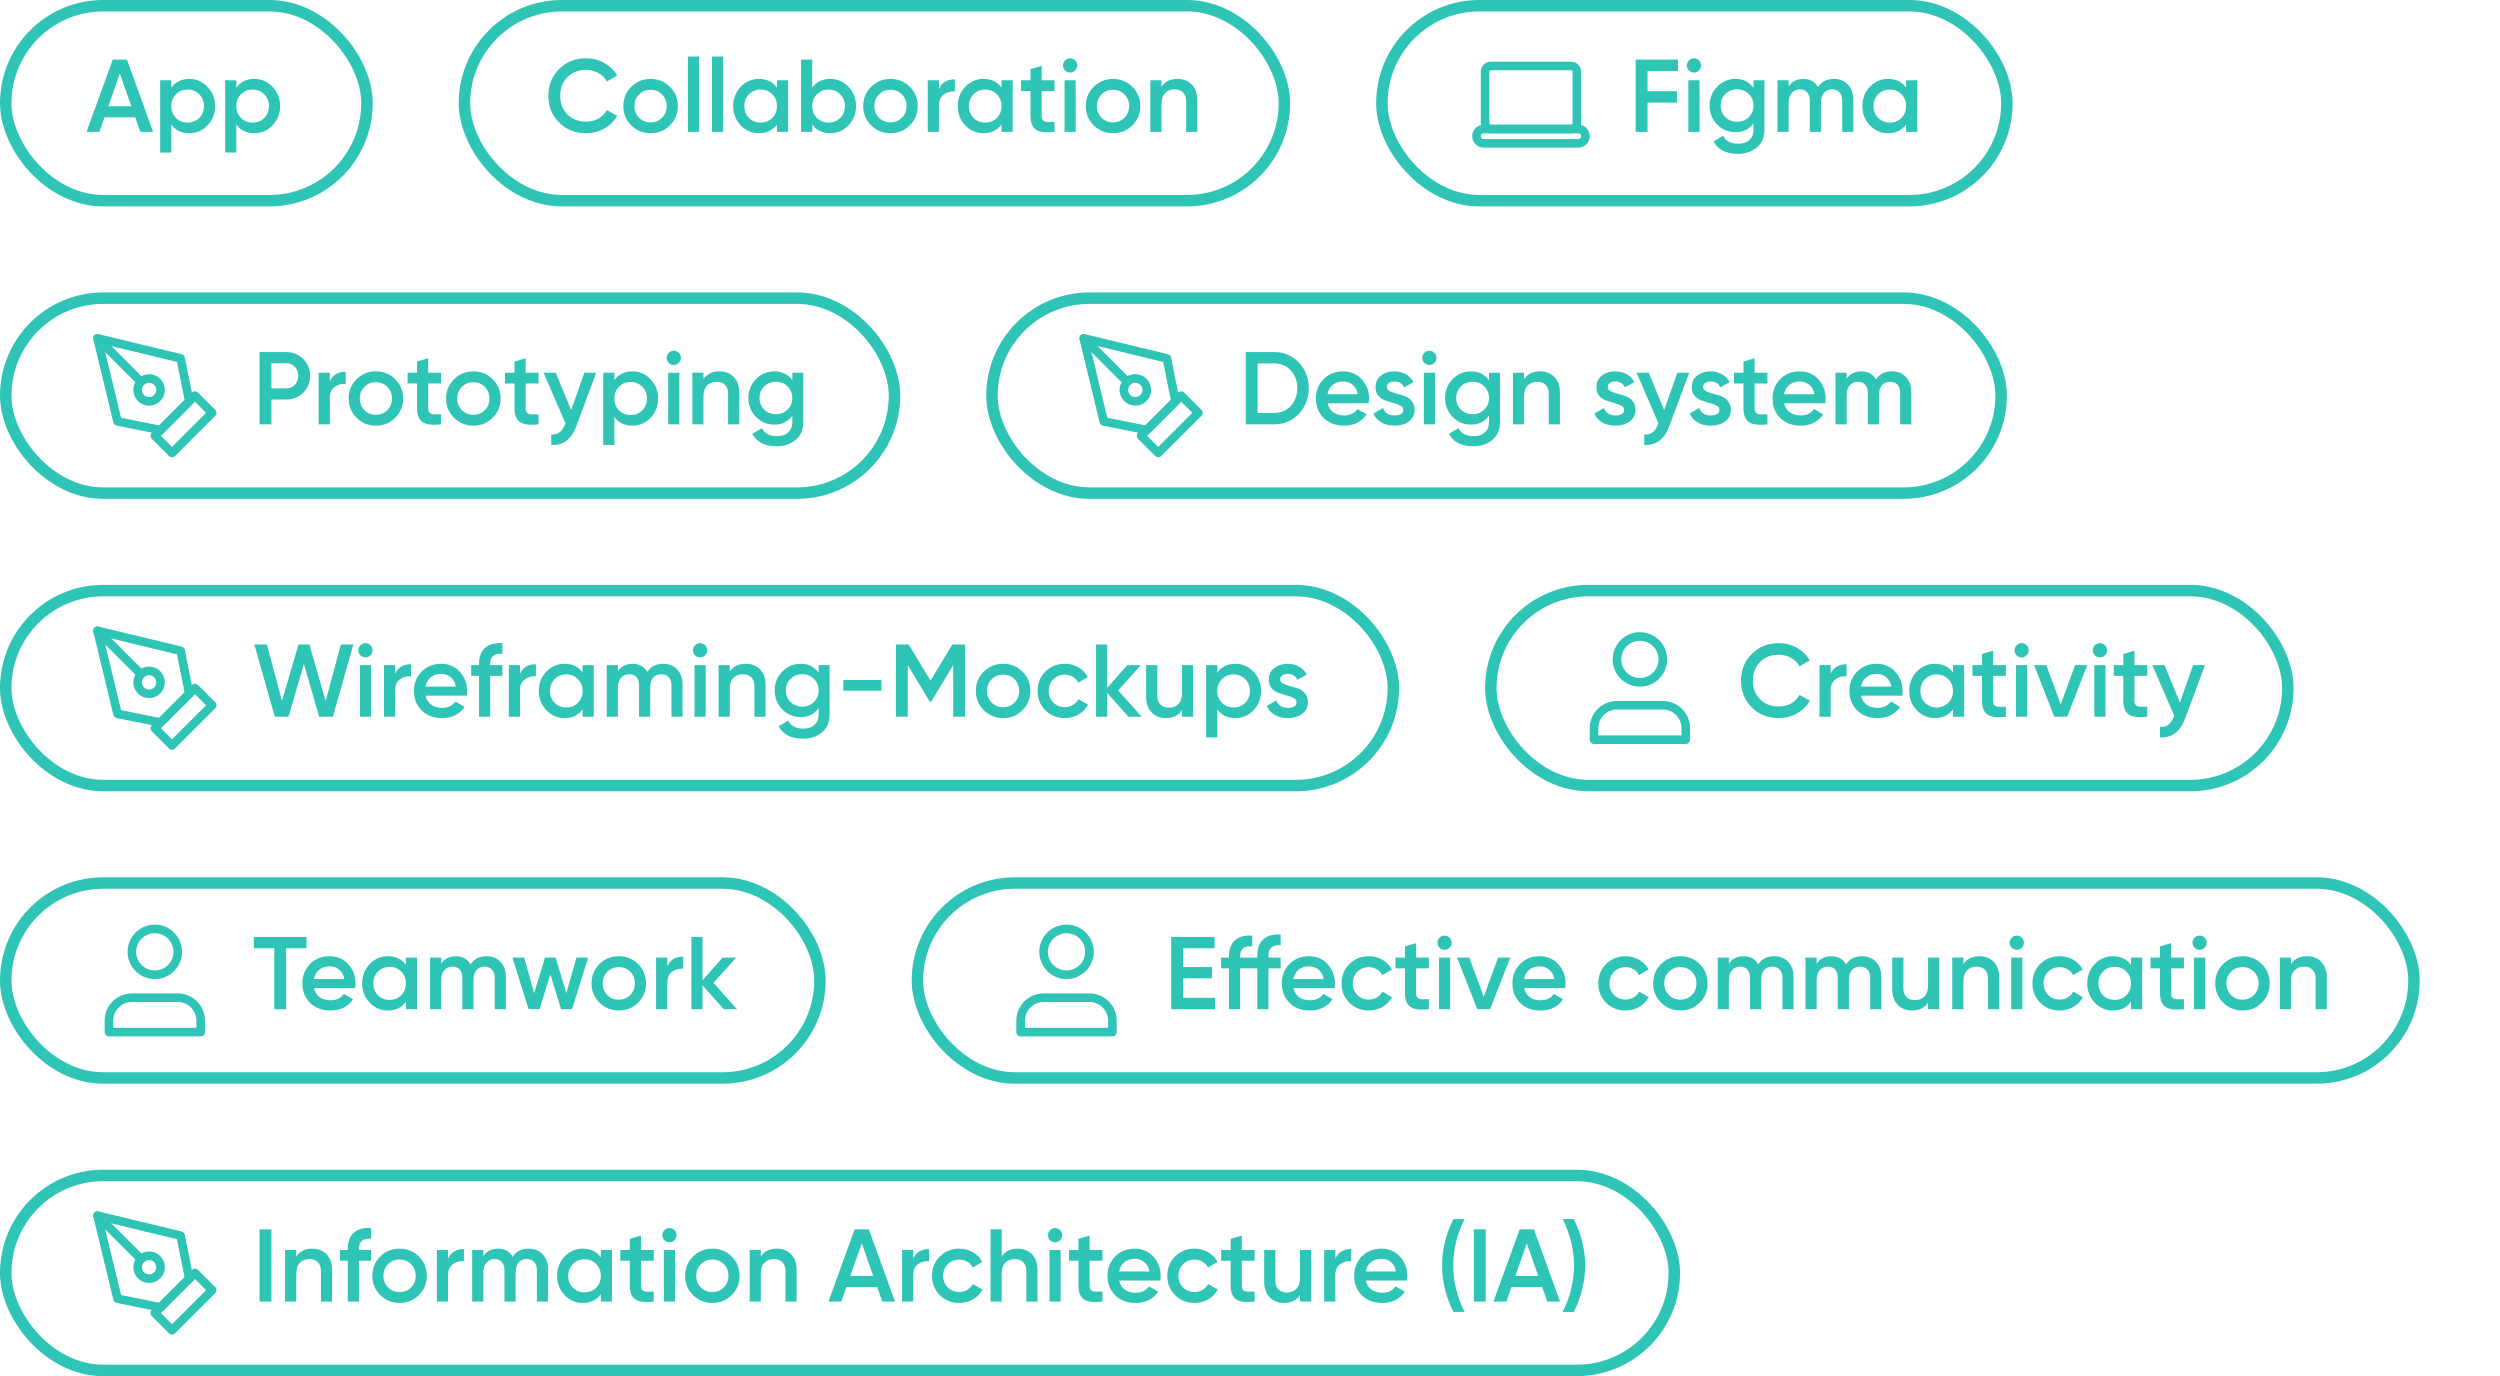 <svg width="436" height="240" viewBox="0 0 436 240" fill="none" xmlns="http://www.w3.org/2000/svg">
<rect x="1" y="1" width="63" height="34" rx="17" stroke="#2EC4B6" stroke-width="2"/>
<path d="M24.468 23L23.586 20.462H18.222L17.34 23H15.09L19.662 10.4H22.146L26.7 23H24.468ZM18.906 18.518H22.902L20.904 12.83L18.906 18.518ZM33.023 13.766C34.259 13.766 35.315 14.228 36.191 15.152C37.067 16.064 37.505 17.18 37.505 18.5C37.505 19.832 37.067 20.954 36.191 21.866C35.315 22.778 34.259 23.234 33.023 23.234C31.655 23.234 30.605 22.73 29.873 21.722V26.6H27.929V14H29.873V15.296C30.605 14.276 31.655 13.766 33.023 13.766ZM30.683 20.57C31.223 21.11 31.901 21.38 32.717 21.38C33.533 21.38 34.211 21.11 34.751 20.57C35.291 20.018 35.561 19.328 35.561 18.5C35.561 17.672 35.291 16.988 34.751 16.448C34.211 15.896 33.533 15.62 32.717 15.62C31.901 15.62 31.223 15.896 30.683 16.448C30.143 16.988 29.873 17.672 29.873 18.5C29.873 19.328 30.143 20.018 30.683 20.57ZM44.361 13.766C45.597 13.766 46.653 14.228 47.529 15.152C48.405 16.064 48.843 17.18 48.843 18.5C48.843 19.832 48.405 20.954 47.529 21.866C46.653 22.778 45.597 23.234 44.361 23.234C42.993 23.234 41.943 22.73 41.211 21.722V26.6H39.267V14H41.211V15.296C41.943 14.276 42.993 13.766 44.361 13.766ZM42.021 20.57C42.561 21.11 43.239 21.38 44.055 21.38C44.871 21.38 45.549 21.11 46.089 20.57C46.629 20.018 46.899 19.328 46.899 18.5C46.899 17.672 46.629 16.988 46.089 16.448C45.549 15.896 44.871 15.62 44.055 15.62C43.239 15.62 42.561 15.896 42.021 16.448C41.481 16.988 41.211 17.672 41.211 18.5C41.211 19.328 41.481 20.018 42.021 20.57Z" fill="#2EC4B6"/>
<rect x="81" y="1" width="143" height="34" rx="17" stroke="#2EC4B6" stroke-width="2"/>
<path d="M102.218 23.234C100.322 23.234 98.75 22.61 97.502 21.362C96.254 20.102 95.63 18.548 95.63 16.7C95.63 14.852 96.254 13.304 97.502 12.056C98.75 10.796 100.322 10.166 102.218 10.166C103.358 10.166 104.408 10.436 105.368 10.976C106.34 11.516 107.096 12.248 107.636 13.172L105.836 14.216C105.5 13.592 105.008 13.1 104.36 12.74C103.724 12.368 103.01 12.182 102.218 12.182C100.874 12.182 99.782 12.608 98.942 13.46C98.114 14.312 97.7 15.392 97.7 16.7C97.7 18.008 98.114 19.088 98.942 19.94C99.782 20.792 100.874 21.218 102.218 21.218C103.01 21.218 103.73 21.038 104.378 20.678C105.026 20.306 105.512 19.808 105.836 19.184L107.636 20.21C107.108 21.134 106.358 21.872 105.386 22.424C104.426 22.964 103.37 23.234 102.218 23.234ZM113.46 23.234C112.14 23.234 111.018 22.778 110.094 21.866C109.17 20.954 108.708 19.832 108.708 18.5C108.708 17.168 109.17 16.046 110.094 15.134C111.018 14.222 112.14 13.766 113.46 13.766C114.792 13.766 115.914 14.222 116.826 15.134C117.75 16.046 118.212 17.168 118.212 18.5C118.212 19.832 117.75 20.954 116.826 21.866C115.914 22.778 114.792 23.234 113.46 23.234ZM111.462 20.534C112.002 21.074 112.668 21.344 113.46 21.344C114.252 21.344 114.918 21.074 115.458 20.534C115.998 19.994 116.268 19.316 116.268 18.5C116.268 17.684 115.998 17.006 115.458 16.466C114.918 15.926 114.252 15.656 113.46 15.656C112.668 15.656 112.002 15.926 111.462 16.466C110.922 17.006 110.652 17.684 110.652 18.5C110.652 19.316 110.922 19.994 111.462 20.534ZM119.97 23V9.86H121.914V23H119.97ZM124.171 23V9.86H126.115V23H124.171ZM135.5 14H137.444V23H135.5V21.704C134.768 22.724 133.718 23.234 132.35 23.234C131.114 23.234 130.058 22.778 129.182 21.866C128.306 20.942 127.868 19.82 127.868 18.5C127.868 17.168 128.306 16.046 129.182 15.134C130.058 14.222 131.114 13.766 132.35 13.766C133.718 13.766 134.768 14.27 135.5 15.278V14ZM130.622 20.57C131.162 21.11 131.84 21.38 132.656 21.38C133.472 21.38 134.15 21.11 134.69 20.57C135.23 20.018 135.5 19.328 135.5 18.5C135.5 17.672 135.23 16.988 134.69 16.448C134.15 15.896 133.472 15.62 132.656 15.62C131.84 15.62 131.162 15.896 130.622 16.448C130.082 16.988 129.812 17.672 129.812 18.5C129.812 19.328 130.082 20.018 130.622 20.57ZM144.804 13.766C146.04 13.766 147.096 14.222 147.972 15.134C148.848 16.046 149.286 17.168 149.286 18.5C149.286 19.82 148.848 20.942 147.972 21.866C147.096 22.778 146.04 23.234 144.804 23.234C143.436 23.234 142.386 22.724 141.654 21.704V23H139.71V10.4H141.654V15.278C142.386 14.27 143.436 13.766 144.804 13.766ZM142.464 20.57C143.004 21.11 143.682 21.38 144.498 21.38C145.314 21.38 145.992 21.11 146.532 20.57C147.072 20.018 147.342 19.328 147.342 18.5C147.342 17.672 147.072 16.988 146.532 16.448C145.992 15.896 145.314 15.62 144.498 15.62C143.682 15.62 143.004 15.896 142.464 16.448C141.924 16.988 141.654 17.672 141.654 18.5C141.654 19.328 141.924 20.018 142.464 20.57ZM155.296 23.234C153.976 23.234 152.854 22.778 151.93 21.866C151.006 20.954 150.544 19.832 150.544 18.5C150.544 17.168 151.006 16.046 151.93 15.134C152.854 14.222 153.976 13.766 155.296 13.766C156.628 13.766 157.75 14.222 158.662 15.134C159.586 16.046 160.048 17.168 160.048 18.5C160.048 19.832 159.586 20.954 158.662 21.866C157.75 22.778 156.628 23.234 155.296 23.234ZM153.298 20.534C153.838 21.074 154.504 21.344 155.296 21.344C156.088 21.344 156.754 21.074 157.294 20.534C157.834 19.994 158.104 19.316 158.104 18.5C158.104 17.684 157.834 17.006 157.294 16.466C156.754 15.926 156.088 15.656 155.296 15.656C154.504 15.656 153.838 15.926 153.298 16.466C152.758 17.006 152.488 17.684 152.488 18.5C152.488 19.316 152.758 19.994 153.298 20.534ZM163.75 15.512C164.242 14.396 165.166 13.838 166.522 13.838V15.944C165.778 15.896 165.13 16.076 164.578 16.484C164.026 16.88 163.75 17.54 163.75 18.464V23H161.806V14H163.75V15.512ZM174.664 14H176.608V23H174.664V21.704C173.932 22.724 172.882 23.234 171.514 23.234C170.278 23.234 169.222 22.778 168.346 21.866C167.47 20.942 167.032 19.82 167.032 18.5C167.032 17.168 167.47 16.046 168.346 15.134C169.222 14.222 170.278 13.766 171.514 13.766C172.882 13.766 173.932 14.27 174.664 15.278V14ZM169.786 20.57C170.326 21.11 171.004 21.38 171.82 21.38C172.636 21.38 173.314 21.11 173.854 20.57C174.394 20.018 174.664 19.328 174.664 18.5C174.664 17.672 174.394 16.988 173.854 16.448C173.314 15.896 172.636 15.62 171.82 15.62C171.004 15.62 170.326 15.896 169.786 16.448C169.246 16.988 168.976 17.672 168.976 18.5C168.976 19.328 169.246 20.018 169.786 20.57ZM183.896 15.872H181.664V20.192C181.664 20.564 181.748 20.834 181.916 21.002C182.084 21.158 182.33 21.248 182.654 21.272C182.99 21.284 183.404 21.278 183.896 21.254V23C182.408 23.18 181.34 23.054 180.692 22.622C180.044 22.178 179.72 21.368 179.72 20.192V15.872H178.064V14H179.72V12.056L181.664 11.48V14H183.896V15.872ZM187.495 12.29C187.255 12.53 186.967 12.65 186.631 12.65C186.295 12.65 186.001 12.53 185.749 12.29C185.509 12.038 185.389 11.744 185.389 11.408C185.389 11.072 185.509 10.784 185.749 10.544C185.989 10.292 186.283 10.166 186.631 10.166C186.979 10.166 187.273 10.292 187.513 10.544C187.753 10.784 187.873 11.072 187.873 11.408C187.873 11.744 187.747 12.038 187.495 12.29ZM185.659 23V14H187.603V23H185.659ZM194.109 23.234C192.789 23.234 191.667 22.778 190.743 21.866C189.819 20.954 189.357 19.832 189.357 18.5C189.357 17.168 189.819 16.046 190.743 15.134C191.667 14.222 192.789 13.766 194.109 13.766C195.441 13.766 196.563 14.222 197.475 15.134C198.399 16.046 198.861 17.168 198.861 18.5C198.861 19.832 198.399 20.954 197.475 21.866C196.563 22.778 195.441 23.234 194.109 23.234ZM192.111 20.534C192.651 21.074 193.317 21.344 194.109 21.344C194.901 21.344 195.567 21.074 196.107 20.534C196.647 19.994 196.917 19.316 196.917 18.5C196.917 17.684 196.647 17.006 196.107 16.466C195.567 15.926 194.901 15.656 194.109 15.656C193.317 15.656 192.651 15.926 192.111 16.466C191.571 17.006 191.301 17.684 191.301 18.5C191.301 19.316 191.571 19.994 192.111 20.534ZM205.352 13.766C206.384 13.766 207.218 14.096 207.854 14.756C208.49 15.416 208.808 16.322 208.808 17.474V23H206.864V17.672C206.864 17 206.684 16.484 206.324 16.124C205.964 15.764 205.472 15.584 204.848 15.584C204.164 15.584 203.612 15.8 203.192 16.232C202.772 16.652 202.562 17.3 202.562 18.176V23H200.618V14H202.562V15.152C203.15 14.228 204.08 13.766 205.352 13.766Z" fill="#2EC4B6"/>
<rect x="241" y="1" width="109" height="34" rx="17" stroke="#2EC4B6" stroke-width="2"/>
<path d="M274 11.5H260C259.448 11.5 259 11.948 259 12.5V21.5C259 22.052 259.448 22.5 260 22.5H274C274.552 22.5 275 22.052 275 21.5V12.5C275 11.948 274.552 11.5 274 11.5Z" stroke="#2EC4B6" stroke-width="1.5" stroke-linecap="round" stroke-linejoin="round"/>
<path d="M260 22.5H274M258.75 25H275.25C275.94 25 276.5 24.44 276.5 23.75C276.5 23.06 275.94 22.5 275.25 22.5H258.75C258.06 22.5 257.5 23.06 257.5 23.75C257.5 24.44 258.06 25 258.75 25Z" stroke="#2EC4B6" stroke-width="1.5" stroke-linecap="round" stroke-linejoin="round"/>
<path d="M292.64 12.38H287.33V15.908H292.46V17.888H287.33V23H285.26V10.4H292.64V12.38ZM296.286 12.29C296.046 12.53 295.758 12.65 295.422 12.65C295.086 12.65 294.792 12.53 294.54 12.29C294.3 12.038 294.18 11.744 294.18 11.408C294.18 11.072 294.3 10.784 294.54 10.544C294.78 10.292 295.074 10.166 295.422 10.166C295.77 10.166 296.064 10.292 296.304 10.544C296.544 10.784 296.664 11.072 296.664 11.408C296.664 11.744 296.538 12.038 296.286 12.29ZM294.45 23V14H296.394V23H294.45ZM305.816 14H307.724V22.586C307.724 23.954 307.274 25.004 306.374 25.736C305.474 26.468 304.382 26.834 303.098 26.834C301.022 26.834 299.6 26.108 298.832 24.656L300.506 23.684C300.974 24.608 301.85 25.07 303.134 25.07C303.974 25.07 304.628 24.848 305.096 24.404C305.576 23.972 305.816 23.366 305.816 22.586V21.488C305.084 22.532 304.04 23.054 302.684 23.054C301.412 23.054 300.338 22.604 299.462 21.704C298.586 20.792 298.148 19.694 298.148 18.41C298.148 17.126 298.586 16.034 299.462 15.134C300.338 14.222 301.412 13.766 302.684 13.766C304.04 13.766 305.084 14.288 305.816 15.332V14ZM300.902 20.426C301.454 20.966 302.138 21.236 302.954 21.236C303.77 21.236 304.448 20.966 304.988 20.426C305.54 19.886 305.816 19.214 305.816 18.41C305.816 17.606 305.54 16.934 304.988 16.394C304.448 15.854 303.77 15.584 302.954 15.584C302.138 15.584 301.454 15.854 300.902 16.394C300.362 16.934 300.092 17.606 300.092 18.41C300.092 19.214 300.362 19.886 300.902 20.426ZM319.817 13.766C320.837 13.766 321.659 14.096 322.283 14.756C322.907 15.416 323.219 16.304 323.219 17.42V23H321.275V17.546C321.275 16.922 321.119 16.442 320.807 16.106C320.495 15.758 320.069 15.584 319.529 15.584C318.929 15.584 318.449 15.782 318.089 16.178C317.741 16.574 317.567 17.168 317.567 17.96V23H315.623V17.546C315.623 16.922 315.473 16.442 315.173 16.106C314.885 15.758 314.471 15.584 313.931 15.584C313.343 15.584 312.863 15.788 312.491 16.196C312.119 16.592 311.933 17.18 311.933 17.96V23H309.989V14H311.933V15.08C312.509 14.204 313.367 13.766 314.507 13.766C315.659 13.766 316.511 14.24 317.063 15.188C317.663 14.24 318.581 13.766 319.817 13.766ZM332.428 14H334.372V23H332.428V21.704C331.696 22.724 330.646 23.234 329.278 23.234C328.042 23.234 326.986 22.778 326.11 21.866C325.234 20.942 324.796 19.82 324.796 18.5C324.796 17.168 325.234 16.046 326.11 15.134C326.986 14.222 328.042 13.766 329.278 13.766C330.646 13.766 331.696 14.27 332.428 15.278V14ZM327.55 20.57C328.09 21.11 328.768 21.38 329.584 21.38C330.4 21.38 331.078 21.11 331.618 20.57C332.158 20.018 332.428 19.328 332.428 18.5C332.428 17.672 332.158 16.988 331.618 16.448C331.078 15.896 330.4 15.62 329.584 15.62C328.768 15.62 328.09 15.896 327.55 16.448C327.01 16.988 326.74 17.672 326.74 18.5C326.74 19.328 327.01 20.018 327.55 20.57Z" fill="#2EC4B6"/>
<rect x="1" y="52" width="155" height="34" rx="17" stroke="#2EC4B6" stroke-width="2"/>
<path d="M27 76L34 69L37 72L30 79L27 76Z" stroke="#2EC4B6" stroke-width="1.5" stroke-linecap="round" stroke-linejoin="round"/>
<path d="M33 70L31.5 62.5L17 59L20.5 73.5L28 75L33 70Z" stroke="#2EC4B6" stroke-width="1.5" stroke-linecap="round" stroke-linejoin="round"/>
<path d="M17 59L24.586 66.586" stroke="#2EC4B6" stroke-width="1.5" stroke-linecap="round" stroke-linejoin="round"/>
<path d="M26 70C27.105 70 28 69.105 28 68C28 66.895 27.105 66 26 66C24.895 66 24 66.895 24 68C24 69.105 24.895 70 26 70Z" stroke="#2EC4B6" stroke-width="1.5" stroke-linecap="round" stroke-linejoin="round"/>
<path d="M49.904 61.4C51.092 61.4 52.082 61.796 52.874 62.588C53.678 63.38 54.08 64.364 54.08 65.54C54.08 66.704 53.678 67.688 52.874 68.492C52.082 69.284 51.092 69.68 49.904 69.68H47.33V74H45.26V61.4H49.904ZM49.904 67.736C50.516 67.736 51.02 67.532 51.416 67.124C51.812 66.704 52.01 66.176 52.01 65.54C52.01 64.904 51.812 64.382 51.416 63.974C51.02 63.554 50.516 63.344 49.904 63.344H47.33V67.736H49.904ZM57.519 66.512C58.011 65.396 58.935 64.838 60.291 64.838V66.944C59.547 66.896 58.899 67.076 58.347 67.484C57.795 67.88 57.519 68.54 57.519 69.464V74H55.575V65H57.519V66.512ZM65.554 74.234C64.234 74.234 63.112 73.778 62.188 72.866C61.264 71.954 60.802 70.832 60.802 69.5C60.802 68.168 61.264 67.046 62.188 66.134C63.112 65.222 64.234 64.766 65.554 64.766C66.886 64.766 68.008 65.222 68.92 66.134C69.844 67.046 70.306 68.168 70.306 69.5C70.306 70.832 69.844 71.954 68.92 72.866C68.008 73.778 66.886 74.234 65.554 74.234ZM63.556 71.534C64.096 72.074 64.762 72.344 65.554 72.344C66.346 72.344 67.012 72.074 67.552 71.534C68.092 70.994 68.362 70.316 68.362 69.5C68.362 68.684 68.092 68.006 67.552 67.466C67.012 66.926 66.346 66.656 65.554 66.656C64.762 66.656 64.096 66.926 63.556 67.466C63.016 68.006 62.746 68.684 62.746 69.5C62.746 70.316 63.016 70.994 63.556 71.534ZM76.91 66.872H74.678V71.192C74.678 71.564 74.762 71.834 74.93 72.002C75.098 72.158 75.344 72.248 75.668 72.272C76.004 72.284 76.418 72.278 76.91 72.254V74C75.422 74.18 74.354 74.054 73.706 73.622C73.058 73.178 72.734 72.368 72.734 71.192V66.872H71.078V65H72.734V63.056L74.678 62.48V65H76.91V66.872ZM82.552 74.234C81.232 74.234 80.11 73.778 79.186 72.866C78.262 71.954 77.8 70.832 77.8 69.5C77.8 68.168 78.262 67.046 79.186 66.134C80.11 65.222 81.232 64.766 82.552 64.766C83.884 64.766 85.006 65.222 85.918 66.134C86.842 67.046 87.304 68.168 87.304 69.5C87.304 70.832 86.842 71.954 85.918 72.866C85.006 73.778 83.884 74.234 82.552 74.234ZM80.554 71.534C81.094 72.074 81.76 72.344 82.552 72.344C83.344 72.344 84.01 72.074 84.55 71.534C85.09 70.994 85.36 70.316 85.36 69.5C85.36 68.684 85.09 68.006 84.55 67.466C84.01 66.926 83.344 66.656 82.552 66.656C81.76 66.656 81.094 66.926 80.554 67.466C80.014 68.006 79.744 68.684 79.744 69.5C79.744 70.316 80.014 70.994 80.554 71.534ZM93.908 66.872H91.676V71.192C91.676 71.564 91.76 71.834 91.928 72.002C92.096 72.158 92.342 72.248 92.666 72.272C93.002 72.284 93.416 72.278 93.908 72.254V74C92.42 74.18 91.352 74.054 90.704 73.622C90.056 73.178 89.732 72.368 89.732 71.192V66.872H88.076V65H89.732V63.056L91.676 62.48V65H93.908V66.872ZM101.913 65H103.983L100.527 74.288C99.663 76.616 98.199 77.72 96.135 77.6V75.782C96.747 75.818 97.239 75.686 97.611 75.386C97.983 75.098 98.289 74.642 98.529 74.018L98.619 73.838L94.803 65H96.927L99.609 71.534L101.913 65ZM110.292 64.766C111.528 64.766 112.584 65.228 113.46 66.152C114.336 67.064 114.774 68.18 114.774 69.5C114.774 70.832 114.336 71.954 113.46 72.866C112.584 73.778 111.528 74.234 110.292 74.234C108.924 74.234 107.874 73.73 107.142 72.722V77.6H105.198V65H107.142V66.296C107.874 65.276 108.924 64.766 110.292 64.766ZM107.952 71.57C108.492 72.11 109.17 72.38 109.986 72.38C110.802 72.38 111.48 72.11 112.02 71.57C112.56 71.018 112.83 70.328 112.83 69.5C112.83 68.672 112.56 67.988 112.02 67.448C111.48 66.896 110.802 66.62 109.986 66.62C109.17 66.62 108.492 66.896 107.952 67.448C107.412 67.988 107.142 68.672 107.142 69.5C107.142 70.328 107.412 71.018 107.952 71.57ZM118.372 63.29C118.132 63.53 117.844 63.65 117.508 63.65C117.172 63.65 116.878 63.53 116.626 63.29C116.386 63.038 116.266 62.744 116.266 62.408C116.266 62.072 116.386 61.784 116.626 61.544C116.866 61.292 117.16 61.166 117.508 61.166C117.856 61.166 118.15 61.292 118.39 61.544C118.63 61.784 118.75 62.072 118.75 62.408C118.75 62.744 118.624 63.038 118.372 63.29ZM116.536 74V65H118.48V74H116.536ZM125.472 64.766C126.504 64.766 127.338 65.096 127.974 65.756C128.61 66.416 128.928 67.322 128.928 68.474V74H126.984V68.672C126.984 68 126.804 67.484 126.444 67.124C126.084 66.764 125.592 66.584 124.968 66.584C124.284 66.584 123.732 66.8 123.312 67.232C122.892 67.652 122.682 68.3 122.682 69.176V74H120.738V65H122.682V66.152C123.27 65.228 124.2 64.766 125.472 64.766ZM138.185 65H140.093V73.586C140.093 74.954 139.643 76.004 138.743 76.736C137.843 77.468 136.751 77.834 135.467 77.834C133.391 77.834 131.969 77.108 131.201 75.656L132.875 74.684C133.343 75.608 134.219 76.07 135.503 76.07C136.343 76.07 136.997 75.848 137.465 75.404C137.945 74.972 138.185 74.366 138.185 73.586V72.488C137.453 73.532 136.409 74.054 135.053 74.054C133.781 74.054 132.707 73.604 131.831 72.704C130.955 71.792 130.517 70.694 130.517 69.41C130.517 68.126 130.955 67.034 131.831 66.134C132.707 65.222 133.781 64.766 135.053 64.766C136.409 64.766 137.453 65.288 138.185 66.332V65ZM133.271 71.426C133.823 71.966 134.507 72.236 135.323 72.236C136.139 72.236 136.817 71.966 137.357 71.426C137.909 70.886 138.185 70.214 138.185 69.41C138.185 68.606 137.909 67.934 137.357 67.394C136.817 66.854 136.139 66.584 135.323 66.584C134.507 66.584 133.823 66.854 133.271 67.394C132.731 67.934 132.461 68.606 132.461 69.41C132.461 70.214 132.731 70.886 133.271 71.426Z" fill="#2EC4B6"/>
<rect x="173" y="52" width="176" height="34" rx="17" stroke="#2EC4B6" stroke-width="2"/>
<path d="M199 76L206 69L209 72L202 79L199 76Z" stroke="#2EC4B6" stroke-width="1.5" stroke-linecap="round" stroke-linejoin="round"/>
<path d="M205 70L203.5 62.5L189 59L192.5 73.5L200 75L205 70Z" stroke="#2EC4B6" stroke-width="1.5" stroke-linecap="round" stroke-linejoin="round"/>
<path d="M189 59L196.586 66.586" stroke="#2EC4B6" stroke-width="1.5" stroke-linecap="round" stroke-linejoin="round"/>
<path d="M198 70C199.105 70 200 69.105 200 68C200 66.895 199.105 66 198 66C196.895 66 196 66.895 196 68C196 69.105 196.895 70 198 70Z" stroke="#2EC4B6" stroke-width="1.5" stroke-linecap="round" stroke-linejoin="round"/>
<path d="M222.21 61.4C223.938 61.4 225.372 62.006 226.512 63.218C227.664 64.43 228.24 65.924 228.24 67.7C228.24 69.464 227.664 70.958 226.512 72.182C225.372 73.394 223.938 74 222.21 74H217.26V61.4H222.21ZM222.21 72.02C223.398 72.02 224.364 71.612 225.108 70.796C225.864 69.98 226.242 68.948 226.242 67.7C226.242 66.44 225.864 65.408 225.108 64.604C224.364 63.788 223.398 63.38 222.21 63.38H219.33V72.02H222.21ZM231.531 70.328C231.675 71.012 232.005 71.54 232.521 71.912C233.037 72.272 233.667 72.452 234.411 72.452C235.443 72.452 236.217 72.08 236.733 71.336L238.335 72.272C237.447 73.58 236.133 74.234 234.393 74.234C232.929 74.234 231.747 73.79 230.847 72.902C229.947 72.002 229.497 70.868 229.497 69.5C229.497 68.156 229.941 67.034 230.829 66.134C231.717 65.222 232.857 64.766 234.249 64.766C235.569 64.766 236.649 65.228 237.489 66.152C238.341 67.076 238.767 68.198 238.767 69.518C238.767 69.722 238.743 69.992 238.695 70.328H231.531ZM231.513 68.744H236.805C236.673 68.012 236.367 67.46 235.887 67.088C235.419 66.716 234.867 66.53 234.231 66.53C233.511 66.53 232.911 66.728 232.431 67.124C231.951 67.52 231.645 68.06 231.513 68.744ZM241.872 67.484C241.872 67.784 242.034 68.024 242.358 68.204C242.694 68.372 243.096 68.522 243.564 68.654C244.044 68.774 244.524 68.918 245.004 69.086C245.484 69.254 245.886 69.542 246.21 69.95C246.546 70.346 246.714 70.85 246.714 71.462C246.714 72.326 246.378 73.004 245.706 73.496C245.046 73.988 244.212 74.234 243.204 74.234C242.316 74.234 241.554 74.048 240.918 73.676C240.282 73.304 239.82 72.788 239.532 72.128L241.206 71.156C241.518 72.02 242.184 72.452 243.204 72.452C244.224 72.452 244.734 72.116 244.734 71.444C244.734 71.156 244.566 70.922 244.23 70.742C243.906 70.562 243.504 70.412 243.024 70.292C242.556 70.16 242.082 70.01 241.602 69.842C241.122 69.674 240.714 69.398 240.378 69.014C240.054 68.618 239.892 68.12 239.892 67.52C239.892 66.692 240.204 66.026 240.828 65.522C241.464 65.018 242.25 64.766 243.186 64.766C243.93 64.766 244.59 64.934 245.166 65.27C245.754 65.594 246.204 66.05 246.516 66.638L244.878 67.556C244.566 66.872 244.002 66.53 243.186 66.53C242.814 66.53 242.502 66.614 242.25 66.782C241.998 66.938 241.872 67.172 241.872 67.484ZM250.154 63.29C249.914 63.53 249.626 63.65 249.29 63.65C248.954 63.65 248.66 63.53 248.408 63.29C248.168 63.038 248.048 62.744 248.048 62.408C248.048 62.072 248.168 61.784 248.408 61.544C248.648 61.292 248.942 61.166 249.29 61.166C249.638 61.166 249.932 61.292 250.172 61.544C250.412 61.784 250.532 62.072 250.532 62.408C250.532 62.744 250.406 63.038 250.154 63.29ZM248.318 74V65H250.262V74H248.318ZM259.683 65H261.591V73.586C261.591 74.954 261.141 76.004 260.241 76.736C259.341 77.468 258.249 77.834 256.965 77.834C254.889 77.834 253.467 77.108 252.699 75.656L254.373 74.684C254.841 75.608 255.717 76.07 257.001 76.07C257.841 76.07 258.495 75.848 258.963 75.404C259.443 74.972 259.683 74.366 259.683 73.586V72.488C258.951 73.532 257.907 74.054 256.551 74.054C255.279 74.054 254.205 73.604 253.329 72.704C252.453 71.792 252.015 70.694 252.015 69.41C252.015 68.126 252.453 67.034 253.329 66.134C254.205 65.222 255.279 64.766 256.551 64.766C257.907 64.766 258.951 65.288 259.683 66.332V65ZM254.769 71.426C255.321 71.966 256.005 72.236 256.821 72.236C257.637 72.236 258.315 71.966 258.855 71.426C259.407 70.886 259.683 70.214 259.683 69.41C259.683 68.606 259.407 67.934 258.855 67.394C258.315 66.854 257.637 66.584 256.821 66.584C256.005 66.584 255.321 66.854 254.769 67.394C254.229 67.934 253.959 68.606 253.959 69.41C253.959 70.214 254.229 70.886 254.769 71.426ZM268.591 64.766C269.623 64.766 270.457 65.096 271.093 65.756C271.729 66.416 272.047 67.322 272.047 68.474V74H270.103V68.672C270.103 68 269.923 67.484 269.563 67.124C269.203 66.764 268.711 66.584 268.087 66.584C267.403 66.584 266.851 66.8 266.431 67.232C266.011 67.652 265.801 68.3 265.801 69.176V74H263.857V65H265.801V66.152C266.389 65.228 267.319 64.766 268.591 64.766ZM280.386 67.484C280.386 67.784 280.548 68.024 280.872 68.204C281.208 68.372 281.61 68.522 282.078 68.654C282.558 68.774 283.038 68.918 283.518 69.086C283.998 69.254 284.4 69.542 284.724 69.95C285.06 70.346 285.228 70.85 285.228 71.462C285.228 72.326 284.892 73.004 284.22 73.496C283.56 73.988 282.726 74.234 281.718 74.234C280.83 74.234 280.068 74.048 279.432 73.676C278.796 73.304 278.334 72.788 278.046 72.128L279.72 71.156C280.032 72.02 280.698 72.452 281.718 72.452C282.738 72.452 283.248 72.116 283.248 71.444C283.248 71.156 283.08 70.922 282.744 70.742C282.42 70.562 282.018 70.412 281.538 70.292C281.07 70.16 280.596 70.01 280.116 69.842C279.636 69.674 279.228 69.398 278.892 69.014C278.568 68.618 278.406 68.12 278.406 67.52C278.406 66.692 278.718 66.026 279.342 65.522C279.978 65.018 280.764 64.766 281.7 64.766C282.444 64.766 283.104 64.934 283.68 65.27C284.268 65.594 284.718 66.05 285.03 66.638L283.392 67.556C283.08 66.872 282.516 66.53 281.7 66.53C281.328 66.53 281.016 66.614 280.764 66.782C280.512 66.938 280.386 67.172 280.386 67.484ZM292.528 65H294.598L291.142 74.288C290.278 76.616 288.814 77.72 286.75 77.6V75.782C287.362 75.818 287.854 75.686 288.226 75.386C288.598 75.098 288.904 74.642 289.144 74.018L289.234 73.838L285.418 65H287.542L290.224 71.534L292.528 65ZM297.015 67.484C297.015 67.784 297.177 68.024 297.501 68.204C297.837 68.372 298.239 68.522 298.707 68.654C299.187 68.774 299.667 68.918 300.147 69.086C300.627 69.254 301.029 69.542 301.353 69.95C301.689 70.346 301.857 70.85 301.857 71.462C301.857 72.326 301.521 73.004 300.849 73.496C300.189 73.988 299.355 74.234 298.347 74.234C297.459 74.234 296.697 74.048 296.061 73.676C295.425 73.304 294.963 72.788 294.675 72.128L296.349 71.156C296.661 72.02 297.327 72.452 298.347 72.452C299.367 72.452 299.877 72.116 299.877 71.444C299.877 71.156 299.709 70.922 299.373 70.742C299.049 70.562 298.647 70.412 298.167 70.292C297.699 70.16 297.225 70.01 296.745 69.842C296.265 69.674 295.857 69.398 295.521 69.014C295.197 68.618 295.035 68.12 295.035 67.52C295.035 66.692 295.347 66.026 295.971 65.522C296.607 65.018 297.393 64.766 298.329 64.766C299.073 64.766 299.733 64.934 300.309 65.27C300.897 65.594 301.347 66.05 301.659 66.638L300.021 67.556C299.709 66.872 299.145 66.53 298.329 66.53C297.957 66.53 297.645 66.614 297.393 66.782C297.141 66.938 297.015 67.172 297.015 67.484ZM308.236 66.872H306.004V71.192C306.004 71.564 306.088 71.834 306.256 72.002C306.424 72.158 306.67 72.248 306.994 72.272C307.33 72.284 307.744 72.278 308.236 72.254V74C306.748 74.18 305.68 74.054 305.032 73.622C304.384 73.178 304.06 72.368 304.06 71.192V66.872H302.404V65H304.06V63.056L306.004 62.48V65H308.236V66.872ZM311.16 70.328C311.304 71.012 311.634 71.54 312.15 71.912C312.666 72.272 313.296 72.452 314.04 72.452C315.072 72.452 315.846 72.08 316.362 71.336L317.964 72.272C317.076 73.58 315.762 74.234 314.022 74.234C312.558 74.234 311.376 73.79 310.476 72.902C309.576 72.002 309.126 70.868 309.126 69.5C309.126 68.156 309.57 67.034 310.458 66.134C311.346 65.222 312.486 64.766 313.878 64.766C315.198 64.766 316.278 65.228 317.118 66.152C317.97 67.076 318.396 68.198 318.396 69.518C318.396 69.722 318.372 69.992 318.324 70.328H311.16ZM311.142 68.744H316.434C316.302 68.012 315.996 67.46 315.516 67.088C315.048 66.716 314.496 66.53 313.86 66.53C313.14 66.53 312.54 66.728 312.06 67.124C311.58 67.52 311.274 68.06 311.142 68.744ZM329.935 64.766C330.955 64.766 331.777 65.096 332.401 65.756C333.025 66.416 333.337 67.304 333.337 68.42V74H331.393V68.546C331.393 67.922 331.237 67.442 330.925 67.106C330.613 66.758 330.187 66.584 329.647 66.584C329.047 66.584 328.567 66.782 328.207 67.178C327.859 67.574 327.685 68.168 327.685 68.96V74H325.741V68.546C325.741 67.922 325.591 67.442 325.291 67.106C325.003 66.758 324.589 66.584 324.049 66.584C323.461 66.584 322.981 66.788 322.609 67.196C322.237 67.592 322.051 68.18 322.051 68.96V74H320.107V65H322.051V66.08C322.627 65.204 323.485 64.766 324.625 64.766C325.777 64.766 326.629 65.24 327.181 66.188C327.781 65.24 328.699 64.766 329.935 64.766Z" fill="#2EC4B6"/>
<rect x="1" y="103" width="242" height="34" rx="17" stroke="#2EC4B6" stroke-width="2"/>
<path d="M27 127L34 120L37 123L30 130L27 127Z" stroke="#2EC4B6" stroke-width="1.5" stroke-linecap="round" stroke-linejoin="round"/>
<path d="M33 121L31.5 113.5L17 110L20.5 124.5L28 126L33 121Z" stroke="#2EC4B6" stroke-width="1.5" stroke-linecap="round" stroke-linejoin="round"/>
<path d="M17 110L24.586 117.586" stroke="#2EC4B6" stroke-width="1.5" stroke-linecap="round" stroke-linejoin="round"/>
<path d="M26 121C27.105 121 28 120.105 28 119C28 117.895 27.105 117 26 117C24.895 117 24 117.895 24 119C24 120.105 24.895 121 26 121Z" stroke="#2EC4B6" stroke-width="1.5" stroke-linecap="round" stroke-linejoin="round"/>
<path d="M47.924 125L44.36 112.4H46.538L49.184 122.246L52.046 112.4H53.954L56.798 122.246L59.444 112.4H61.622L58.058 125H55.664L53 115.802L50.318 125H47.924ZM64.601 114.29C64.361 114.53 64.073 114.65 63.737 114.65C63.401 114.65 63.107 114.53 62.855 114.29C62.615 114.038 62.495 113.744 62.495 113.408C62.495 113.072 62.615 112.784 62.855 112.544C63.095 112.292 63.389 112.166 63.737 112.166C64.085 112.166 64.379 112.292 64.619 112.544C64.859 112.784 64.979 113.072 64.979 113.408C64.979 113.744 64.853 114.038 64.601 114.29ZM62.765 125V116H64.709V125H62.765ZM68.91 117.512C69.402 116.396 70.326 115.838 71.682 115.838V117.944C70.938 117.896 70.29 118.076 69.738 118.484C69.186 118.88 68.91 119.54 68.91 120.464V125H66.966V116H68.91V117.512ZM74.227 121.328C74.371 122.012 74.701 122.54 75.216 122.912C75.733 123.272 76.362 123.452 77.106 123.452C78.138 123.452 78.912 123.08 79.428 122.336L81.031 123.272C80.142 124.58 78.829 125.234 77.088 125.234C75.624 125.234 74.442 124.79 73.543 123.902C72.642 123.002 72.192 121.868 72.192 120.5C72.192 119.156 72.636 118.034 73.525 117.134C74.412 116.222 75.552 115.766 76.945 115.766C78.264 115.766 79.344 116.228 80.184 117.152C81.037 118.076 81.463 119.198 81.463 120.518C81.463 120.722 81.439 120.992 81.391 121.328H74.227ZM74.209 119.744H79.501C79.368 119.012 79.062 118.46 78.582 118.088C78.115 117.716 77.562 117.53 76.927 117.53C76.207 117.53 75.606 117.728 75.126 118.124C74.647 118.52 74.341 119.06 74.209 119.744ZM87.608 114.038C86.192 113.906 85.484 114.5 85.484 115.82V116H87.608V117.872H85.484V125H83.54V117.872H82.172V116H83.54V115.82C83.54 114.584 83.882 113.648 84.566 113.012C85.262 112.364 86.276 112.082 87.608 112.166V114.038ZM90.689 117.512C91.181 116.396 92.105 115.838 93.461 115.838V117.944C92.717 117.896 92.069 118.076 91.517 118.484C90.965 118.88 90.689 119.54 90.689 120.464V125H88.745V116H90.689V117.512ZM101.604 116H103.548V125H101.604V123.704C100.872 124.724 99.822 125.234 98.454 125.234C97.218 125.234 96.162 124.778 95.286 123.866C94.41 122.942 93.972 121.82 93.972 120.5C93.972 119.168 94.41 118.046 95.286 117.134C96.162 116.222 97.218 115.766 98.454 115.766C99.822 115.766 100.872 116.27 101.604 117.278V116ZM96.726 122.57C97.266 123.11 97.944 123.38 98.76 123.38C99.576 123.38 100.254 123.11 100.794 122.57C101.334 122.018 101.604 121.328 101.604 120.5C101.604 119.672 101.334 118.988 100.794 118.448C100.254 117.896 99.576 117.62 98.76 117.62C97.944 117.62 97.266 117.896 96.726 118.448C96.186 118.988 95.916 119.672 95.916 120.5C95.916 121.328 96.186 122.018 96.726 122.57ZM115.642 115.766C116.662 115.766 117.484 116.096 118.108 116.756C118.732 117.416 119.044 118.304 119.044 119.42V125H117.1V119.546C117.1 118.922 116.944 118.442 116.632 118.106C116.32 117.758 115.894 117.584 115.354 117.584C114.754 117.584 114.274 117.782 113.914 118.178C113.566 118.574 113.392 119.168 113.392 119.96V125H111.448V119.546C111.448 118.922 111.298 118.442 110.998 118.106C110.71 117.758 110.296 117.584 109.756 117.584C109.168 117.584 108.688 117.788 108.316 118.196C107.944 118.592 107.758 119.18 107.758 119.96V125H105.814V116H107.758V117.08C108.334 116.204 109.192 115.766 110.332 115.766C111.484 115.766 112.336 116.24 112.888 117.188C113.488 116.24 114.406 115.766 115.642 115.766ZM122.96 114.29C122.72 114.53 122.432 114.65 122.096 114.65C121.76 114.65 121.466 114.53 121.214 114.29C120.974 114.038 120.854 113.744 120.854 113.408C120.854 113.072 120.974 112.784 121.214 112.544C121.454 112.292 121.748 112.166 122.096 112.166C122.444 112.166 122.738 112.292 122.978 112.544C123.218 112.784 123.338 113.072 123.338 113.408C123.338 113.744 123.212 114.038 122.96 114.29ZM121.124 125V116H123.068V125H121.124ZM130.059 115.766C131.091 115.766 131.925 116.096 132.561 116.756C133.197 117.416 133.515 118.322 133.515 119.474V125H131.571V119.672C131.571 119 131.391 118.484 131.031 118.124C130.671 117.764 130.179 117.584 129.555 117.584C128.871 117.584 128.319 117.8 127.899 118.232C127.479 118.652 127.269 119.3 127.269 120.176V125H125.325V116H127.269V117.152C127.857 116.228 128.787 115.766 130.059 115.766ZM142.773 116H144.681V124.586C144.681 125.954 144.231 127.004 143.331 127.736C142.431 128.468 141.339 128.834 140.055 128.834C137.979 128.834 136.557 128.108 135.789 126.656L137.463 125.684C137.931 126.608 138.807 127.07 140.091 127.07C140.931 127.07 141.585 126.848 142.053 126.404C142.533 125.972 142.773 125.366 142.773 124.586V123.488C142.041 124.532 140.997 125.054 139.641 125.054C138.369 125.054 137.295 124.604 136.419 123.704C135.543 122.792 135.105 121.694 135.105 120.41C135.105 119.126 135.543 118.034 136.419 117.134C137.295 116.222 138.369 115.766 139.641 115.766C140.997 115.766 142.041 116.288 142.773 117.332V116ZM137.859 122.426C138.411 122.966 139.095 123.236 139.911 123.236C140.727 123.236 141.405 122.966 141.945 122.426C142.497 121.886 142.773 121.214 142.773 120.41C142.773 119.606 142.497 118.934 141.945 118.394C141.405 117.854 140.727 117.584 139.911 117.584C139.095 117.584 138.411 117.854 137.859 118.394C137.319 118.934 137.049 119.606 137.049 120.41C137.049 121.214 137.319 121.886 137.859 122.426ZM147.073 120.464V118.592H153.733V120.464H147.073ZM168.308 112.4V125H166.238V116.018L162.404 122.354H162.152L158.318 116V125H156.248V112.4H158.48L162.278 118.7L166.094 112.4H168.308ZM174.943 125.234C173.623 125.234 172.501 124.778 171.577 123.866C170.653 122.954 170.191 121.832 170.191 120.5C170.191 119.168 170.653 118.046 171.577 117.134C172.501 116.222 173.623 115.766 174.943 115.766C176.275 115.766 177.397 116.222 178.309 117.134C179.233 118.046 179.695 119.168 179.695 120.5C179.695 121.832 179.233 122.954 178.309 123.866C177.397 124.778 176.275 125.234 174.943 125.234ZM172.945 122.534C173.485 123.074 174.151 123.344 174.943 123.344C175.735 123.344 176.401 123.074 176.941 122.534C177.481 121.994 177.751 121.316 177.751 120.5C177.751 119.684 177.481 119.006 176.941 118.466C176.401 117.926 175.735 117.656 174.943 117.656C174.151 117.656 173.485 117.926 172.945 118.466C172.405 119.006 172.135 119.684 172.135 120.5C172.135 121.316 172.405 121.994 172.945 122.534ZM185.7 125.234C184.344 125.234 183.21 124.778 182.298 123.866C181.398 122.954 180.948 121.832 180.948 120.5C180.948 119.156 181.398 118.034 182.298 117.134C183.21 116.222 184.344 115.766 185.7 115.766C186.576 115.766 187.374 115.976 188.094 116.396C188.814 116.816 189.354 117.38 189.714 118.088L188.04 119.06C187.836 118.628 187.524 118.292 187.104 118.052C186.696 117.8 186.222 117.674 185.682 117.674C184.89 117.674 184.224 117.944 183.684 118.484C183.156 119.024 182.892 119.696 182.892 120.5C182.892 121.304 183.156 121.976 183.684 122.516C184.224 123.056 184.89 123.326 185.682 123.326C186.21 123.326 186.684 123.2 187.104 122.948C187.536 122.696 187.86 122.36 188.076 121.94L189.75 122.894C189.366 123.614 188.814 124.184 188.094 124.604C187.374 125.024 186.576 125.234 185.7 125.234ZM199.111 125H196.789L193.099 120.842V125H191.155V112.4H193.099V119.978L196.591 116H198.967L195.007 120.41L199.111 125ZM206.134 116H208.078V125H206.134V123.848C205.546 124.772 204.616 125.234 203.344 125.234C202.312 125.234 201.478 124.904 200.842 124.244C200.206 123.584 199.888 122.678 199.888 121.526V116H201.832V121.328C201.832 122 202.012 122.516 202.372 122.876C202.732 123.236 203.224 123.416 203.848 123.416C204.532 123.416 205.084 123.206 205.504 122.786C205.924 122.354 206.134 121.7 206.134 120.824V116ZM215.445 115.766C216.681 115.766 217.737 116.228 218.613 117.152C219.489 118.064 219.927 119.18 219.927 120.5C219.927 121.832 219.489 122.954 218.613 123.866C217.737 124.778 216.681 125.234 215.445 125.234C214.077 125.234 213.027 124.73 212.295 123.722V128.6H210.351V116H212.295V117.296C213.027 116.276 214.077 115.766 215.445 115.766ZM213.105 122.57C213.645 123.11 214.323 123.38 215.139 123.38C215.955 123.38 216.633 123.11 217.173 122.57C217.713 122.018 217.983 121.328 217.983 120.5C217.983 119.672 217.713 118.988 217.173 118.448C216.633 117.896 215.955 117.62 215.139 117.62C214.323 117.62 213.645 117.896 213.105 118.448C212.565 118.988 212.295 119.672 212.295 120.5C212.295 121.328 212.565 122.018 213.105 122.57ZM223.259 118.484C223.259 118.784 223.421 119.024 223.745 119.204C224.081 119.372 224.483 119.522 224.951 119.654C225.431 119.774 225.911 119.918 226.391 120.086C226.871 120.254 227.273 120.542 227.597 120.95C227.933 121.346 228.101 121.85 228.101 122.462C228.101 123.326 227.765 124.004 227.093 124.496C226.433 124.988 225.599 125.234 224.591 125.234C223.703 125.234 222.941 125.048 222.305 124.676C221.669 124.304 221.207 123.788 220.919 123.128L222.593 122.156C222.905 123.02 223.571 123.452 224.591 123.452C225.611 123.452 226.121 123.116 226.121 122.444C226.121 122.156 225.953 121.922 225.617 121.742C225.293 121.562 224.891 121.412 224.411 121.292C223.943 121.16 223.469 121.01 222.989 120.842C222.509 120.674 222.101 120.398 221.765 120.014C221.441 119.618 221.279 119.12 221.279 118.52C221.279 117.692 221.591 117.026 222.215 116.522C222.851 116.018 223.637 115.766 224.573 115.766C225.317 115.766 225.977 115.934 226.553 116.27C227.141 116.594 227.591 117.05 227.903 117.638L226.265 118.556C225.953 117.872 225.389 117.53 224.573 117.53C224.201 117.53 223.889 117.614 223.637 117.782C223.385 117.938 223.259 118.172 223.259 118.484Z" fill="#2EC4B6"/>
<rect x="260" y="103" width="139" height="34" rx="17" stroke="#2EC4B6" stroke-width="2"/>
<path d="M290 123H282C279.791 123 278 124.791 278 127V129H286H294V127C294 124.791 292.209 123 290 123Z" stroke="#2EC4B6" stroke-width="1.5" stroke-linecap="round" stroke-linejoin="round"/>
<path d="M286 119C288.209 119 290 117.209 290 115C290 112.791 288.209 111 286 111C283.791 111 282 112.791 282 115C282 117.209 283.791 119 286 119Z" stroke="#2EC4B6" stroke-width="1.5" stroke-linecap="round" stroke-linejoin="round"/>
<path d="M310.218 125.234C308.322 125.234 306.75 124.61 305.502 123.362C304.254 122.102 303.63 120.548 303.63 118.7C303.63 116.852 304.254 115.304 305.502 114.056C306.75 112.796 308.322 112.166 310.218 112.166C311.358 112.166 312.408 112.436 313.368 112.976C314.34 113.516 315.096 114.248 315.636 115.172L313.836 116.216C313.5 115.592 313.008 115.1 312.36 114.74C311.724 114.368 311.01 114.182 310.218 114.182C308.874 114.182 307.782 114.608 306.942 115.46C306.114 116.312 305.7 117.392 305.7 118.7C305.7 120.008 306.114 121.088 306.942 121.94C307.782 122.792 308.874 123.218 310.218 123.218C311.01 123.218 311.73 123.038 312.378 122.678C313.026 122.306 313.512 121.808 313.836 121.184L315.636 122.21C315.108 123.134 314.358 123.872 313.386 124.424C312.426 124.964 311.37 125.234 310.218 125.234ZM319.262 117.512C319.754 116.396 320.678 115.838 322.034 115.838V117.944C321.29 117.896 320.642 118.076 320.09 118.484C319.538 118.88 319.262 119.54 319.262 120.464V125H317.318V116H319.262V117.512ZM324.578 121.328C324.722 122.012 325.052 122.54 325.568 122.912C326.084 123.272 326.714 123.452 327.458 123.452C328.49 123.452 329.264 123.08 329.78 122.336L331.382 123.272C330.494 124.58 329.18 125.234 327.44 125.234C325.976 125.234 324.794 124.79 323.894 123.902C322.994 123.002 322.544 121.868 322.544 120.5C322.544 119.156 322.988 118.034 323.876 117.134C324.764 116.222 325.904 115.766 327.296 115.766C328.616 115.766 329.696 116.228 330.536 117.152C331.388 118.076 331.814 119.198 331.814 120.518C331.814 120.722 331.79 120.992 331.742 121.328H324.578ZM324.56 119.744H329.852C329.72 119.012 329.414 118.46 328.934 118.088C328.466 117.716 327.914 117.53 327.278 117.53C326.558 117.53 325.958 117.728 325.478 118.124C324.998 118.52 324.692 119.06 324.56 119.744ZM340.6 116H342.544V125H340.6V123.704C339.868 124.724 338.818 125.234 337.45 125.234C336.214 125.234 335.158 124.778 334.282 123.866C333.406 122.942 332.968 121.82 332.968 120.5C332.968 119.168 333.406 118.046 334.282 117.134C335.158 116.222 336.214 115.766 337.45 115.766C338.818 115.766 339.868 116.27 340.6 117.278V116ZM335.722 122.57C336.262 123.11 336.94 123.38 337.756 123.38C338.572 123.38 339.25 123.11 339.79 122.57C340.33 122.018 340.6 121.328 340.6 120.5C340.6 119.672 340.33 118.988 339.79 118.448C339.25 117.896 338.572 117.62 337.756 117.62C336.94 117.62 336.262 117.896 335.722 118.448C335.182 118.988 334.912 119.672 334.912 120.5C334.912 121.328 335.182 122.018 335.722 122.57ZM349.832 117.872H347.6V122.192C347.6 122.564 347.684 122.834 347.852 123.002C348.02 123.158 348.266 123.248 348.59 123.272C348.926 123.284 349.34 123.278 349.832 123.254V125C348.344 125.18 347.276 125.054 346.628 124.622C345.98 124.178 345.656 123.368 345.656 122.192V117.872H344V116H345.656V114.056L347.6 113.48V116H349.832V117.872ZM353.431 114.29C353.191 114.53 352.903 114.65 352.567 114.65C352.231 114.65 351.937 114.53 351.685 114.29C351.445 114.038 351.325 113.744 351.325 113.408C351.325 113.072 351.445 112.784 351.685 112.544C351.925 112.292 352.219 112.166 352.567 112.166C352.915 112.166 353.209 112.292 353.449 112.544C353.689 112.784 353.809 113.072 353.809 113.408C353.809 113.744 353.683 114.038 353.431 114.29ZM351.595 125V116H353.539V125H351.595ZM361.898 116H364.022L360.512 125H358.262L354.752 116H356.876L359.396 122.84L361.898 116ZM367.089 114.29C366.849 114.53 366.561 114.65 366.225 114.65C365.889 114.65 365.595 114.53 365.343 114.29C365.103 114.038 364.983 113.744 364.983 113.408C364.983 113.072 365.103 112.784 365.343 112.544C365.583 112.292 365.877 112.166 366.225 112.166C366.573 112.166 366.867 112.292 367.107 112.544C367.347 112.784 367.467 113.072 367.467 113.408C367.467 113.744 367.341 114.038 367.089 114.29ZM365.253 125V116H367.197V125H365.253ZM374.476 117.872H372.244V122.192C372.244 122.564 372.328 122.834 372.496 123.002C372.664 123.158 372.91 123.248 373.234 123.272C373.57 123.284 373.984 123.278 374.476 123.254V125C372.988 125.18 371.92 125.054 371.272 124.622C370.624 124.178 370.3 123.368 370.3 122.192V117.872H368.644V116H370.3V114.056L372.244 113.48V116H374.476V117.872ZM382.481 116H384.551L381.095 125.288C380.231 127.616 378.767 128.72 376.703 128.6V126.782C377.315 126.818 377.807 126.686 378.179 126.386C378.551 126.098 378.857 125.642 379.097 125.018L379.187 124.838L375.371 116H377.495L380.177 122.534L382.481 116Z" fill="#2EC4B6"/>
<rect x="1" y="154" width="142" height="34" rx="17" stroke="#2EC4B6" stroke-width="2"/>
<path d="M31 174H23C20.791 174 19 175.791 19 178V180H27H35V178C35 175.791 33.209 174 31 174Z" stroke="#2EC4B6" stroke-width="1.5" stroke-linecap="round" stroke-linejoin="round"/>
<path d="M27 170C29.209 170 31 168.209 31 166C31 163.791 29.209 162 27 162C24.791 162 23 163.791 23 166C23 168.209 24.791 170 27 170Z" stroke="#2EC4B6" stroke-width="1.5" stroke-linecap="round" stroke-linejoin="round"/>
<path d="M53.45 163.4V165.38H49.904V176H47.834V165.38H44.27V163.4H53.45ZM54.767 172.328C54.911 173.012 55.242 173.54 55.758 173.912C56.273 174.272 56.904 174.452 57.648 174.452C58.679 174.452 59.453 174.08 59.969 173.336L61.572 174.272C60.684 175.58 59.37 176.234 57.63 176.234C56.166 176.234 54.983 175.79 54.084 174.902C53.184 174.002 52.733 172.868 52.733 171.5C52.733 170.156 53.178 169.034 54.066 168.134C54.953 167.222 56.093 166.766 57.486 166.766C58.806 166.766 59.886 167.228 60.725 168.152C61.578 169.076 62.004 170.198 62.004 171.518C62.004 171.722 61.98 171.992 61.931 172.328H54.767ZM54.749 170.744H60.041C59.91 170.012 59.603 169.46 59.123 169.088C58.656 168.716 58.103 168.53 57.468 168.53C56.748 168.53 56.148 168.728 55.667 169.124C55.188 169.52 54.882 170.06 54.749 170.744ZM70.789 167H72.733V176H70.789V174.704C70.057 175.724 69.007 176.234 67.639 176.234C66.403 176.234 65.347 175.778 64.471 174.866C63.595 173.942 63.157 172.82 63.157 171.5C63.157 170.168 63.595 169.046 64.471 168.134C65.347 167.222 66.403 166.766 67.639 166.766C69.007 166.766 70.057 167.27 70.789 168.278V167ZM65.911 173.57C66.451 174.11 67.129 174.38 67.945 174.38C68.761 174.38 69.439 174.11 69.979 173.57C70.519 173.018 70.789 172.328 70.789 171.5C70.789 170.672 70.519 169.988 69.979 169.448C69.439 168.896 68.761 168.62 67.945 168.62C67.129 168.62 66.451 168.896 65.911 169.448C65.371 169.988 65.101 170.672 65.101 171.5C65.101 172.328 65.371 173.018 65.911 173.57ZM84.827 166.766C85.847 166.766 86.669 167.096 87.293 167.756C87.917 168.416 88.229 169.304 88.229 170.42V176H86.285V170.546C86.285 169.922 86.129 169.442 85.817 169.106C85.505 168.758 85.079 168.584 84.539 168.584C83.939 168.584 83.459 168.782 83.099 169.178C82.751 169.574 82.577 170.168 82.577 170.96V176H80.633V170.546C80.633 169.922 80.483 169.442 80.183 169.106C79.895 168.758 79.481 168.584 78.941 168.584C78.353 168.584 77.873 168.788 77.501 169.196C77.129 169.592 76.943 170.18 76.943 170.96V176H74.999V167H76.943V168.08C77.519 167.204 78.377 166.766 79.517 166.766C80.669 166.766 81.521 167.24 82.073 168.188C82.673 167.24 83.591 166.766 84.827 166.766ZM100.537 167H102.589L99.763 176H97.855L95.983 169.934L94.093 176H92.185L89.359 167H91.411L93.157 173.21L95.047 167H96.901L98.773 173.21L100.537 167ZM107.917 176.234C106.597 176.234 105.475 175.778 104.551 174.866C103.627 173.954 103.165 172.832 103.165 171.5C103.165 170.168 103.627 169.046 104.551 168.134C105.475 167.222 106.597 166.766 107.917 166.766C109.249 166.766 110.371 167.222 111.283 168.134C112.207 169.046 112.669 170.168 112.669 171.5C112.669 172.832 112.207 173.954 111.283 174.866C110.371 175.778 109.249 176.234 107.917 176.234ZM105.919 173.534C106.459 174.074 107.125 174.344 107.917 174.344C108.709 174.344 109.375 174.074 109.915 173.534C110.455 172.994 110.725 172.316 110.725 171.5C110.725 170.684 110.455 170.006 109.915 169.466C109.375 168.926 108.709 168.656 107.917 168.656C107.125 168.656 106.459 168.926 105.919 169.466C105.379 170.006 105.109 170.684 105.109 171.5C105.109 172.316 105.379 172.994 105.919 173.534ZM116.371 168.512C116.863 167.396 117.787 166.838 119.143 166.838V168.944C118.399 168.896 117.751 169.076 117.199 169.484C116.647 169.88 116.371 170.54 116.371 171.464V176H114.427V167H116.371V168.512ZM128.535 176H126.213L122.523 171.842V176H120.579V163.4H122.523V170.978L126.015 167H128.391L124.431 171.41L128.535 176Z" fill="#2EC4B6"/>
<rect x="160" y="154" width="261" height="34" rx="17" stroke="#2EC4B6" stroke-width="2"/>
<path d="M190 174H182C179.791 174 178 175.791 178 178V180H186H194V178C194 175.791 192.209 174 190 174Z" stroke="#2EC4B6" stroke-width="1.5" stroke-linecap="round" stroke-linejoin="round"/>
<path d="M186 170C188.209 170 190 168.209 190 166C190 163.791 188.209 162 186 162C183.791 162 182 163.791 182 166C182 168.209 183.791 170 186 170Z" stroke="#2EC4B6" stroke-width="1.5" stroke-linecap="round" stroke-linejoin="round"/>
<path d="M206.33 174.02H211.91V176H204.26V163.4H211.82V165.38H206.33V168.656H211.37V170.618H206.33V174.02ZM223.345 164.858C221.929 164.726 221.221 165.32 221.221 166.64V167H223.345V168.872H221.221V176H219.277V168.872H216.271V176H214.327V168.872H212.959V167H214.327V166.82C214.327 165.584 214.669 164.648 215.353 164.012C216.049 163.364 217.063 163.082 218.395 163.166V165.038C216.979 164.906 216.271 165.5 216.271 166.82V167H219.277V166.64C219.277 165.404 219.619 164.468 220.303 163.832C220.999 163.184 222.013 162.902 223.345 162.986V164.858ZM225.58 172.328C225.724 173.012 226.054 173.54 226.57 173.912C227.086 174.272 227.716 174.452 228.46 174.452C229.492 174.452 230.266 174.08 230.782 173.336L232.384 174.272C231.496 175.58 230.182 176.234 228.442 176.234C226.978 176.234 225.796 175.79 224.896 174.902C223.996 174.002 223.546 172.868 223.546 171.5C223.546 170.156 223.99 169.034 224.878 168.134C225.766 167.222 226.906 166.766 228.298 166.766C229.618 166.766 230.698 167.228 231.538 168.152C232.39 169.076 232.816 170.198 232.816 171.518C232.816 171.722 232.792 171.992 232.744 172.328H225.58ZM225.562 170.744H230.854C230.722 170.012 230.416 169.46 229.936 169.088C229.468 168.716 228.916 168.53 228.28 168.53C227.56 168.53 226.96 168.728 226.48 169.124C226 169.52 225.694 170.06 225.562 170.744ZM238.722 176.234C237.366 176.234 236.232 175.778 235.32 174.866C234.42 173.954 233.97 172.832 233.97 171.5C233.97 170.156 234.42 169.034 235.32 168.134C236.232 167.222 237.366 166.766 238.722 166.766C239.598 166.766 240.396 166.976 241.116 167.396C241.836 167.816 242.376 168.38 242.736 169.088L241.062 170.06C240.858 169.628 240.546 169.292 240.126 169.052C239.718 168.8 239.244 168.674 238.704 168.674C237.912 168.674 237.246 168.944 236.706 169.484C236.178 170.024 235.914 170.696 235.914 171.5C235.914 172.304 236.178 172.976 236.706 173.516C237.246 174.056 237.912 174.326 238.704 174.326C239.232 174.326 239.706 174.2 240.126 173.948C240.558 173.696 240.882 173.36 241.098 172.94L242.772 173.894C242.388 174.614 241.836 175.184 241.116 175.604C240.396 176.024 239.598 176.234 238.722 176.234ZM249.199 168.872H246.967V173.192C246.967 173.564 247.051 173.834 247.219 174.002C247.387 174.158 247.633 174.248 247.957 174.272C248.293 174.284 248.707 174.278 249.199 174.254V176C247.711 176.18 246.643 176.054 245.995 175.622C245.347 175.178 245.023 174.368 245.023 173.192V168.872H243.367V167H245.023V165.056L246.967 164.48V167H249.199V168.872ZM252.798 165.29C252.558 165.53 252.27 165.65 251.934 165.65C251.598 165.65 251.304 165.53 251.052 165.29C250.812 165.038 250.692 164.744 250.692 164.408C250.692 164.072 250.812 163.784 251.052 163.544C251.292 163.292 251.586 163.166 251.934 163.166C252.282 163.166 252.576 163.292 252.816 163.544C253.056 163.784 253.176 164.072 253.176 164.408C253.176 164.744 253.05 165.038 252.798 165.29ZM250.962 176V167H252.906V176H250.962ZM261.265 167H263.389L259.879 176H257.629L254.119 167H256.243L258.763 173.84L261.265 167ZM265.799 172.328C265.943 173.012 266.273 173.54 266.789 173.912C267.305 174.272 267.935 174.452 268.679 174.452C269.711 174.452 270.485 174.08 271.001 173.336L272.603 174.272C271.715 175.58 270.401 176.234 268.661 176.234C267.197 176.234 266.015 175.79 265.115 174.902C264.215 174.002 263.765 172.868 263.765 171.5C263.765 170.156 264.209 169.034 265.097 168.134C265.985 167.222 267.125 166.766 268.517 166.766C269.837 166.766 270.917 167.228 271.757 168.152C272.609 169.076 273.035 170.198 273.035 171.518C273.035 171.722 273.011 171.992 272.963 172.328H265.799ZM265.781 170.744H271.073C270.941 170.012 270.635 169.46 270.155 169.088C269.687 168.716 269.135 168.53 268.499 168.53C267.779 168.53 267.179 168.728 266.699 169.124C266.219 169.52 265.913 170.06 265.781 170.744ZM283.493 176.234C282.137 176.234 281.003 175.778 280.091 174.866C279.191 173.954 278.741 172.832 278.741 171.5C278.741 170.156 279.191 169.034 280.091 168.134C281.003 167.222 282.137 166.766 283.493 166.766C284.369 166.766 285.167 166.976 285.887 167.396C286.607 167.816 287.147 168.38 287.507 169.088L285.833 170.06C285.629 169.628 285.317 169.292 284.897 169.052C284.489 168.8 284.015 168.674 283.475 168.674C282.683 168.674 282.017 168.944 281.477 169.484C280.949 170.024 280.685 170.696 280.685 171.5C280.685 172.304 280.949 172.976 281.477 173.516C282.017 174.056 282.683 174.326 283.475 174.326C284.003 174.326 284.477 174.2 284.897 173.948C285.329 173.696 285.653 173.36 285.869 172.94L287.543 173.894C287.159 174.614 286.607 175.184 285.887 175.604C285.167 176.024 284.369 176.234 283.493 176.234ZM293.056 176.234C291.736 176.234 290.614 175.778 289.69 174.866C288.766 173.954 288.304 172.832 288.304 171.5C288.304 170.168 288.766 169.046 289.69 168.134C290.614 167.222 291.736 166.766 293.056 166.766C294.388 166.766 295.51 167.222 296.422 168.134C297.346 169.046 297.808 170.168 297.808 171.5C297.808 172.832 297.346 173.954 296.422 174.866C295.51 175.778 294.388 176.234 293.056 176.234ZM291.058 173.534C291.598 174.074 292.264 174.344 293.056 174.344C293.848 174.344 294.514 174.074 295.054 173.534C295.594 172.994 295.864 172.316 295.864 171.5C295.864 170.684 295.594 170.006 295.054 169.466C294.514 168.926 293.848 168.656 293.056 168.656C292.264 168.656 291.598 168.926 291.058 169.466C290.518 170.006 290.248 170.684 290.248 171.5C290.248 172.316 290.518 172.994 291.058 173.534ZM309.394 166.766C310.414 166.766 311.236 167.096 311.86 167.756C312.484 168.416 312.796 169.304 312.796 170.42V176H310.852V170.546C310.852 169.922 310.696 169.442 310.384 169.106C310.072 168.758 309.646 168.584 309.106 168.584C308.506 168.584 308.026 168.782 307.666 169.178C307.318 169.574 307.144 170.168 307.144 170.96V176H305.2V170.546C305.2 169.922 305.05 169.442 304.75 169.106C304.462 168.758 304.048 168.584 303.508 168.584C302.92 168.584 302.44 168.788 302.068 169.196C301.696 169.592 301.51 170.18 301.51 170.96V176H299.566V167H301.51V168.08C302.086 167.204 302.944 166.766 304.084 166.766C305.236 166.766 306.088 167.24 306.64 168.188C307.24 167.24 308.158 166.766 309.394 166.766ZM324.704 166.766C325.724 166.766 326.546 167.096 327.17 167.756C327.794 168.416 328.106 169.304 328.106 170.42V176H326.162V170.546C326.162 169.922 326.006 169.442 325.694 169.106C325.382 168.758 324.956 168.584 324.416 168.584C323.816 168.584 323.336 168.782 322.976 169.178C322.628 169.574 322.454 170.168 322.454 170.96V176H320.51V170.546C320.51 169.922 320.36 169.442 320.06 169.106C319.772 168.758 319.358 168.584 318.818 168.584C318.23 168.584 317.75 168.788 317.378 169.196C317.006 169.592 316.82 170.18 316.82 170.96V176H314.876V167H316.82V168.08C317.396 167.204 318.254 166.766 319.394 166.766C320.546 166.766 321.398 167.24 321.95 168.188C322.55 167.24 323.468 166.766 324.704 166.766ZM336.253 167H338.197V176H336.253V174.848C335.665 175.772 334.735 176.234 333.463 176.234C332.431 176.234 331.597 175.904 330.961 175.244C330.325 174.584 330.007 173.678 330.007 172.526V167H331.951V172.328C331.951 173 332.131 173.516 332.491 173.876C332.851 174.236 333.343 174.416 333.967 174.416C334.651 174.416 335.203 174.206 335.623 173.786C336.043 173.354 336.253 172.7 336.253 171.824V167ZM345.204 166.766C346.236 166.766 347.07 167.096 347.706 167.756C348.342 168.416 348.66 169.322 348.66 170.474V176H346.716V170.672C346.716 170 346.536 169.484 346.176 169.124C345.816 168.764 345.324 168.584 344.7 168.584C344.016 168.584 343.464 168.8 343.044 169.232C342.624 169.652 342.414 170.3 342.414 171.176V176H340.47V167H342.414V168.152C343.002 167.228 343.932 166.766 345.204 166.766ZM352.589 165.29C352.349 165.53 352.061 165.65 351.725 165.65C351.389 165.65 351.095 165.53 350.843 165.29C350.603 165.038 350.483 164.744 350.483 164.408C350.483 164.072 350.603 163.784 350.843 163.544C351.083 163.292 351.377 163.166 351.725 163.166C352.073 163.166 352.367 163.292 352.607 163.544C352.847 163.784 352.967 164.072 352.967 164.408C352.967 164.744 352.841 165.038 352.589 165.29ZM350.753 176V167H352.697V176H350.753ZM359.202 176.234C357.846 176.234 356.712 175.778 355.8 174.866C354.9 173.954 354.45 172.832 354.45 171.5C354.45 170.156 354.9 169.034 355.8 168.134C356.712 167.222 357.846 166.766 359.202 166.766C360.078 166.766 360.876 166.976 361.596 167.396C362.316 167.816 362.856 168.38 363.216 169.088L361.542 170.06C361.338 169.628 361.026 169.292 360.606 169.052C360.198 168.8 359.724 168.674 359.184 168.674C358.392 168.674 357.726 168.944 357.186 169.484C356.658 170.024 356.394 170.696 356.394 171.5C356.394 172.304 356.658 172.976 357.186 173.516C357.726 174.056 358.392 174.326 359.184 174.326C359.712 174.326 360.186 174.2 360.606 173.948C361.038 173.696 361.362 173.36 361.578 172.94L363.252 173.894C362.868 174.614 362.316 175.184 361.596 175.604C360.876 176.024 360.078 176.234 359.202 176.234ZM371.645 167H373.589V176H371.645V174.704C370.913 175.724 369.863 176.234 368.495 176.234C367.259 176.234 366.203 175.778 365.327 174.866C364.451 173.942 364.013 172.82 364.013 171.5C364.013 170.168 364.451 169.046 365.327 168.134C366.203 167.222 367.259 166.766 368.495 166.766C369.863 166.766 370.913 167.27 371.645 168.278V167ZM366.767 173.57C367.307 174.11 367.985 174.38 368.801 174.38C369.617 174.38 370.295 174.11 370.835 173.57C371.375 173.018 371.645 172.328 371.645 171.5C371.645 170.672 371.375 169.988 370.835 169.448C370.295 168.896 369.617 168.62 368.801 168.62C367.985 168.62 367.307 168.896 366.767 169.448C366.227 169.988 365.957 170.672 365.957 171.5C365.957 172.328 366.227 173.018 366.767 173.57ZM380.877 168.872H378.645V173.192C378.645 173.564 378.729 173.834 378.897 174.002C379.065 174.158 379.311 174.248 379.635 174.272C379.971 174.284 380.385 174.278 380.877 174.254V176C379.389 176.18 378.321 176.054 377.673 175.622C377.025 175.178 376.701 174.368 376.701 173.192V168.872H375.045V167H376.701V165.056L378.645 164.48V167H380.877V168.872ZM384.476 165.29C384.236 165.53 383.948 165.65 383.612 165.65C383.276 165.65 382.982 165.53 382.73 165.29C382.49 165.038 382.37 164.744 382.37 164.408C382.37 164.072 382.49 163.784 382.73 163.544C382.97 163.292 383.264 163.166 383.612 163.166C383.96 163.166 384.254 163.292 384.494 163.544C384.734 163.784 384.854 164.072 384.854 164.408C384.854 164.744 384.728 165.038 384.476 165.29ZM382.64 176V167H384.584V176H382.64ZM391.089 176.234C389.769 176.234 388.647 175.778 387.723 174.866C386.799 173.954 386.337 172.832 386.337 171.5C386.337 170.168 386.799 169.046 387.723 168.134C388.647 167.222 389.769 166.766 391.089 166.766C392.421 166.766 393.543 167.222 394.455 168.134C395.379 169.046 395.841 170.168 395.841 171.5C395.841 172.832 395.379 173.954 394.455 174.866C393.543 175.778 392.421 176.234 391.089 176.234ZM389.091 173.534C389.631 174.074 390.297 174.344 391.089 174.344C391.881 174.344 392.547 174.074 393.087 173.534C393.627 172.994 393.897 172.316 393.897 171.5C393.897 170.684 393.627 170.006 393.087 169.466C392.547 168.926 391.881 168.656 391.089 168.656C390.297 168.656 389.631 168.926 389.091 169.466C388.551 170.006 388.281 170.684 388.281 171.5C388.281 172.316 388.551 172.994 389.091 173.534ZM402.333 166.766C403.365 166.766 404.199 167.096 404.835 167.756C405.471 168.416 405.789 169.322 405.789 170.474V176H403.845V170.672C403.845 170 403.665 169.484 403.305 169.124C402.945 168.764 402.453 168.584 401.829 168.584C401.145 168.584 400.593 168.8 400.173 169.232C399.753 169.652 399.543 170.3 399.543 171.176V176H397.599V167H399.543V168.152C400.131 167.228 401.061 166.766 402.333 166.766Z" fill="#2EC4B6"/>
<rect x="1" y="205" width="291" height="34" rx="17" stroke="#2EC4B6" stroke-width="2"/>
<path d="M27 229L34 222L37 225L30 232L27 229Z" stroke="#2EC4B6" stroke-width="1.5" stroke-linecap="round" stroke-linejoin="round"/>
<path d="M33 223L31.5 215.5L17 212L20.5 226.5L28 228L33 223Z" stroke="#2EC4B6" stroke-width="1.5" stroke-linecap="round" stroke-linejoin="round"/>
<path d="M17 212L24.586 219.586" stroke="#2EC4B6" stroke-width="1.5" stroke-linecap="round" stroke-linejoin="round"/>
<path d="M26 223C27.105 223 28 222.105 28 221C28 219.895 27.105 219 26 219C24.895 219 24 219.895 24 221C24 222.105 24.895 223 26 223Z" stroke="#2EC4B6" stroke-width="1.5" stroke-linecap="round" stroke-linejoin="round"/>
<path d="M45.26 214.4H47.33V227H45.26V214.4ZM54.456 217.766C55.488 217.766 56.322 218.096 56.958 218.756C57.594 219.416 57.912 220.322 57.912 221.474V227H55.968V221.672C55.968 221 55.788 220.484 55.428 220.124C55.068 219.764 54.576 219.584 53.952 219.584C53.268 219.584 52.716 219.8 52.296 220.232C51.876 220.652 51.666 221.3 51.666 222.176V227H49.722V218H51.666V219.152C52.254 218.228 53.184 217.766 54.456 217.766ZM64.721 216.038C63.305 215.906 62.597 216.5 62.597 217.82V218H64.721V219.872H62.597V227H60.653V219.872H59.285V218H60.653V217.82C60.653 216.584 60.995 215.648 61.679 215.012C62.375 214.364 63.389 214.082 64.721 214.166V216.038ZM69.685 227.234C68.365 227.234 67.243 226.778 66.319 225.866C65.395 224.954 64.933 223.832 64.933 222.5C64.933 221.168 65.395 220.046 66.319 219.134C67.243 218.222 68.365 217.766 69.685 217.766C71.017 217.766 72.139 218.222 73.051 219.134C73.975 220.046 74.437 221.168 74.437 222.5C74.437 223.832 73.975 224.954 73.051 225.866C72.139 226.778 71.017 227.234 69.685 227.234ZM67.687 224.534C68.227 225.074 68.893 225.344 69.685 225.344C70.477 225.344 71.143 225.074 71.683 224.534C72.223 223.994 72.493 223.316 72.493 222.5C72.493 221.684 72.223 221.006 71.683 220.466C71.143 219.926 70.477 219.656 69.685 219.656C68.893 219.656 68.227 219.926 67.687 220.466C67.147 221.006 66.877 221.684 66.877 222.5C66.877 223.316 67.147 223.994 67.687 224.534ZM78.138 219.512C78.63 218.396 79.555 217.838 80.91 217.838V219.944C80.166 219.896 79.519 220.076 78.966 220.484C78.415 220.88 78.138 221.54 78.138 222.464V227H76.195V218H78.138V219.512ZM92.175 217.766C93.195 217.766 94.017 218.096 94.641 218.756C95.265 219.416 95.577 220.304 95.577 221.42V227H93.633V221.546C93.633 220.922 93.477 220.442 93.165 220.106C92.853 219.758 92.427 219.584 91.887 219.584C91.287 219.584 90.807 219.782 90.447 220.178C90.099 220.574 89.925 221.168 89.925 221.96V227H87.981V221.546C87.981 220.922 87.831 220.442 87.531 220.106C87.243 219.758 86.829 219.584 86.289 219.584C85.701 219.584 85.221 219.788 84.849 220.196C84.477 220.592 84.291 221.18 84.291 221.96V227H82.347V218H84.291V219.08C84.867 218.204 85.725 217.766 86.865 217.766C88.017 217.766 88.869 218.24 89.421 219.188C90.021 218.24 90.939 217.766 92.175 217.766ZM104.785 218H106.729V227H104.785V225.704C104.053 226.724 103.003 227.234 101.635 227.234C100.399 227.234 99.343 226.778 98.467 225.866C97.591 224.942 97.153 223.82 97.153 222.5C97.153 221.168 97.591 220.046 98.467 219.134C99.343 218.222 100.399 217.766 101.635 217.766C103.003 217.766 104.053 218.27 104.785 219.278V218ZM99.907 224.57C100.447 225.11 101.125 225.38 101.941 225.38C102.757 225.38 103.435 225.11 103.975 224.57C104.515 224.018 104.785 223.328 104.785 222.5C104.785 221.672 104.515 220.988 103.975 220.448C103.435 219.896 102.757 219.62 101.941 219.62C101.125 219.62 100.447 219.896 99.907 220.448C99.367 220.988 99.097 221.672 99.097 222.5C99.097 223.328 99.367 224.018 99.907 224.57ZM114.017 219.872H111.785V224.192C111.785 224.564 111.869 224.834 112.037 225.002C112.205 225.158 112.451 225.248 112.775 225.272C113.111 225.284 113.525 225.278 114.017 225.254V227C112.529 227.18 111.461 227.054 110.813 226.622C110.165 226.178 109.841 225.368 109.841 224.192V219.872H108.185V218H109.841V216.056L111.785 215.48V218H114.017V219.872ZM117.616 216.29C117.376 216.53 117.088 216.65 116.752 216.65C116.416 216.65 116.122 216.53 115.87 216.29C115.63 216.038 115.51 215.744 115.51 215.408C115.51 215.072 115.63 214.784 115.87 214.544C116.11 214.292 116.404 214.166 116.752 214.166C117.1 214.166 117.394 214.292 117.634 214.544C117.874 214.784 117.994 215.072 117.994 215.408C117.994 215.744 117.868 216.038 117.616 216.29ZM115.78 227V218H117.724V227H115.78ZM124.23 227.234C122.91 227.234 121.788 226.778 120.864 225.866C119.94 224.954 119.478 223.832 119.478 222.5C119.478 221.168 119.94 220.046 120.864 219.134C121.788 218.222 122.91 217.766 124.23 217.766C125.562 217.766 126.684 218.222 127.596 219.134C128.52 220.046 128.982 221.168 128.982 222.5C128.982 223.832 128.52 224.954 127.596 225.866C126.684 226.778 125.562 227.234 124.23 227.234ZM122.232 224.534C122.772 225.074 123.438 225.344 124.23 225.344C125.022 225.344 125.688 225.074 126.228 224.534C126.768 223.994 127.038 223.316 127.038 222.5C127.038 221.684 126.768 221.006 126.228 220.466C125.688 219.926 125.022 219.656 124.23 219.656C123.438 219.656 122.772 219.926 122.232 220.466C121.692 221.006 121.422 221.684 121.422 222.5C121.422 223.316 121.692 223.994 122.232 224.534ZM135.473 217.766C136.505 217.766 137.339 218.096 137.975 218.756C138.611 219.416 138.929 220.322 138.929 221.474V227H136.985V221.672C136.985 221 136.805 220.484 136.445 220.124C136.085 219.764 135.593 219.584 134.969 219.584C134.285 219.584 133.733 219.8 133.313 220.232C132.893 220.652 132.683 221.3 132.683 222.176V227H130.739V218H132.683V219.152C133.271 218.228 134.201 217.766 135.473 217.766ZM153.857 227L152.975 224.462H147.611L146.729 227H144.479L149.051 214.4H151.535L156.089 227H153.857ZM148.295 222.518H152.291L150.293 216.83L148.295 222.518ZM159.262 219.512C159.754 218.396 160.678 217.838 162.034 217.838V219.944C161.29 219.896 160.642 220.076 160.09 220.484C159.538 220.88 159.262 221.54 159.262 222.464V227H157.318V218H159.262V219.512ZM167.296 227.234C165.94 227.234 164.806 226.778 163.894 225.866C162.994 224.954 162.544 223.832 162.544 222.5C162.544 221.156 162.994 220.034 163.894 219.134C164.806 218.222 165.94 217.766 167.296 217.766C168.172 217.766 168.97 217.976 169.69 218.396C170.41 218.816 170.95 219.38 171.31 220.088L169.636 221.06C169.432 220.628 169.12 220.292 168.7 220.052C168.292 219.8 167.818 219.674 167.278 219.674C166.486 219.674 165.82 219.944 165.28 220.484C164.752 221.024 164.488 221.696 164.488 222.5C164.488 223.304 164.752 223.976 165.28 224.516C165.82 225.056 166.486 225.326 167.278 225.326C167.806 225.326 168.28 225.2 168.7 224.948C169.132 224.696 169.456 224.36 169.672 223.94L171.346 224.894C170.962 225.614 170.41 226.184 169.69 226.604C168.97 227.024 168.172 227.234 167.296 227.234ZM177.485 217.766C178.517 217.766 179.351 218.096 179.987 218.756C180.623 219.416 180.941 220.322 180.941 221.474V227H178.997V221.672C178.997 221 178.817 220.484 178.457 220.124C178.097 219.764 177.605 219.584 176.981 219.584C176.297 219.584 175.745 219.8 175.325 220.232C174.905 220.652 174.695 221.3 174.695 222.176V227H172.751V214.4H174.695V219.152C175.283 218.228 176.213 217.766 177.485 217.766ZM184.87 216.29C184.63 216.53 184.342 216.65 184.006 216.65C183.67 216.65 183.376 216.53 183.124 216.29C182.884 216.038 182.764 215.744 182.764 215.408C182.764 215.072 182.884 214.784 183.124 214.544C183.364 214.292 183.658 214.166 184.006 214.166C184.354 214.166 184.648 214.292 184.888 214.544C185.128 214.784 185.248 215.072 185.248 215.408C185.248 215.744 185.122 216.038 184.87 216.29ZM183.034 227V218H184.978V227H183.034ZM192.258 219.872H190.026V224.192C190.026 224.564 190.11 224.834 190.278 225.002C190.446 225.158 190.692 225.248 191.016 225.272C191.352 225.284 191.766 225.278 192.258 225.254V227C190.77 227.18 189.702 227.054 189.054 226.622C188.406 226.178 188.082 225.368 188.082 224.192V219.872H186.426V218H188.082V216.056L190.026 215.48V218H192.258V219.872ZM195.182 223.328C195.326 224.012 195.656 224.54 196.172 224.912C196.688 225.272 197.318 225.452 198.062 225.452C199.094 225.452 199.868 225.08 200.384 224.336L201.986 225.272C201.098 226.58 199.784 227.234 198.044 227.234C196.58 227.234 195.398 226.79 194.498 225.902C193.598 225.002 193.148 223.868 193.148 222.5C193.148 221.156 193.592 220.034 194.48 219.134C195.368 218.222 196.508 217.766 197.9 217.766C199.22 217.766 200.3 218.228 201.14 219.152C201.992 220.076 202.418 221.198 202.418 222.518C202.418 222.722 202.394 222.992 202.346 223.328H195.182ZM195.164 221.744H200.456C200.324 221.012 200.018 220.46 199.538 220.088C199.07 219.716 198.518 219.53 197.882 219.53C197.162 219.53 196.562 219.728 196.082 220.124C195.602 220.52 195.296 221.06 195.164 221.744ZM208.323 227.234C206.967 227.234 205.833 226.778 204.921 225.866C204.021 224.954 203.571 223.832 203.571 222.5C203.571 221.156 204.021 220.034 204.921 219.134C205.833 218.222 206.967 217.766 208.323 217.766C209.199 217.766 209.997 217.976 210.717 218.396C211.437 218.816 211.977 219.38 212.337 220.088L210.663 221.06C210.459 220.628 210.147 220.292 209.727 220.052C209.319 219.8 208.845 219.674 208.305 219.674C207.513 219.674 206.847 219.944 206.307 220.484C205.779 221.024 205.515 221.696 205.515 222.5C205.515 223.304 205.779 223.976 206.307 224.516C206.847 225.056 207.513 225.326 208.305 225.326C208.833 225.326 209.307 225.2 209.727 224.948C210.159 224.696 210.483 224.36 210.699 223.94L212.373 224.894C211.989 225.614 211.437 226.184 210.717 226.604C209.997 227.024 209.199 227.234 208.323 227.234ZM218.801 219.872H216.569V224.192C216.569 224.564 216.653 224.834 216.821 225.002C216.989 225.158 217.235 225.248 217.559 225.272C217.895 225.284 218.309 225.278 218.801 225.254V227C217.313 227.18 216.245 227.054 215.597 226.622C214.949 226.178 214.625 225.368 214.625 224.192V219.872H212.969V218H214.625V216.056L216.569 215.48V218H218.801V219.872ZM226.718 218H228.662V227H226.718V225.848C226.13 226.772 225.2 227.234 223.928 227.234C222.896 227.234 222.062 226.904 221.426 226.244C220.79 225.584 220.472 224.678 220.472 223.526V218H222.416V223.328C222.416 224 222.596 224.516 222.956 224.876C223.316 225.236 223.808 225.416 224.432 225.416C225.116 225.416 225.668 225.206 226.088 224.786C226.508 224.354 226.718 223.7 226.718 222.824V218ZM232.879 219.512C233.371 218.396 234.295 217.838 235.651 217.838V219.944C234.907 219.896 234.259 220.076 233.707 220.484C233.155 220.88 232.879 221.54 232.879 222.464V227H230.935V218H232.879V219.512ZM238.195 223.328C238.339 224.012 238.669 224.54 239.185 224.912C239.701 225.272 240.331 225.452 241.075 225.452C242.107 225.452 242.881 225.08 243.397 224.336L244.999 225.272C244.111 226.58 242.797 227.234 241.057 227.234C239.593 227.234 238.411 226.79 237.511 225.902C236.611 225.002 236.161 223.868 236.161 222.5C236.161 221.156 236.605 220.034 237.493 219.134C238.381 218.222 239.521 217.766 240.913 217.766C242.233 217.766 243.313 218.228 244.153 219.152C245.005 220.076 245.431 221.198 245.431 222.518C245.431 222.722 245.407 222.992 245.359 223.328H238.195ZM238.177 221.744H243.469C243.337 221.012 243.031 220.46 242.551 220.088C242.083 219.716 241.531 219.53 240.895 219.53C240.175 219.53 239.575 219.728 239.095 220.124C238.615 220.52 238.309 221.06 238.177 221.744ZM253.478 228.8C252.158 226.16 251.498 223.46 251.498 220.7C251.498 217.94 252.158 215.24 253.478 212.6H255.422C254.102 215.24 253.442 217.94 253.442 220.7C253.442 223.46 254.102 226.16 255.422 228.8H253.478ZM257.041 214.4H259.111V227H257.041V214.4ZM269.837 227L268.955 224.462H263.591L262.709 227H260.459L265.031 214.4H267.515L272.069 227H269.837ZM264.275 222.518H268.271L266.273 216.83L264.275 222.518ZM274.468 228.8H272.524C273.844 226.16 274.504 223.46 274.504 220.7C274.504 217.94 273.844 215.24 272.524 212.6H274.468C275.788 215.24 276.448 217.94 276.448 220.7C276.448 223.46 275.788 226.16 274.468 228.8Z" fill="#2EC4B6"/>
</svg>
